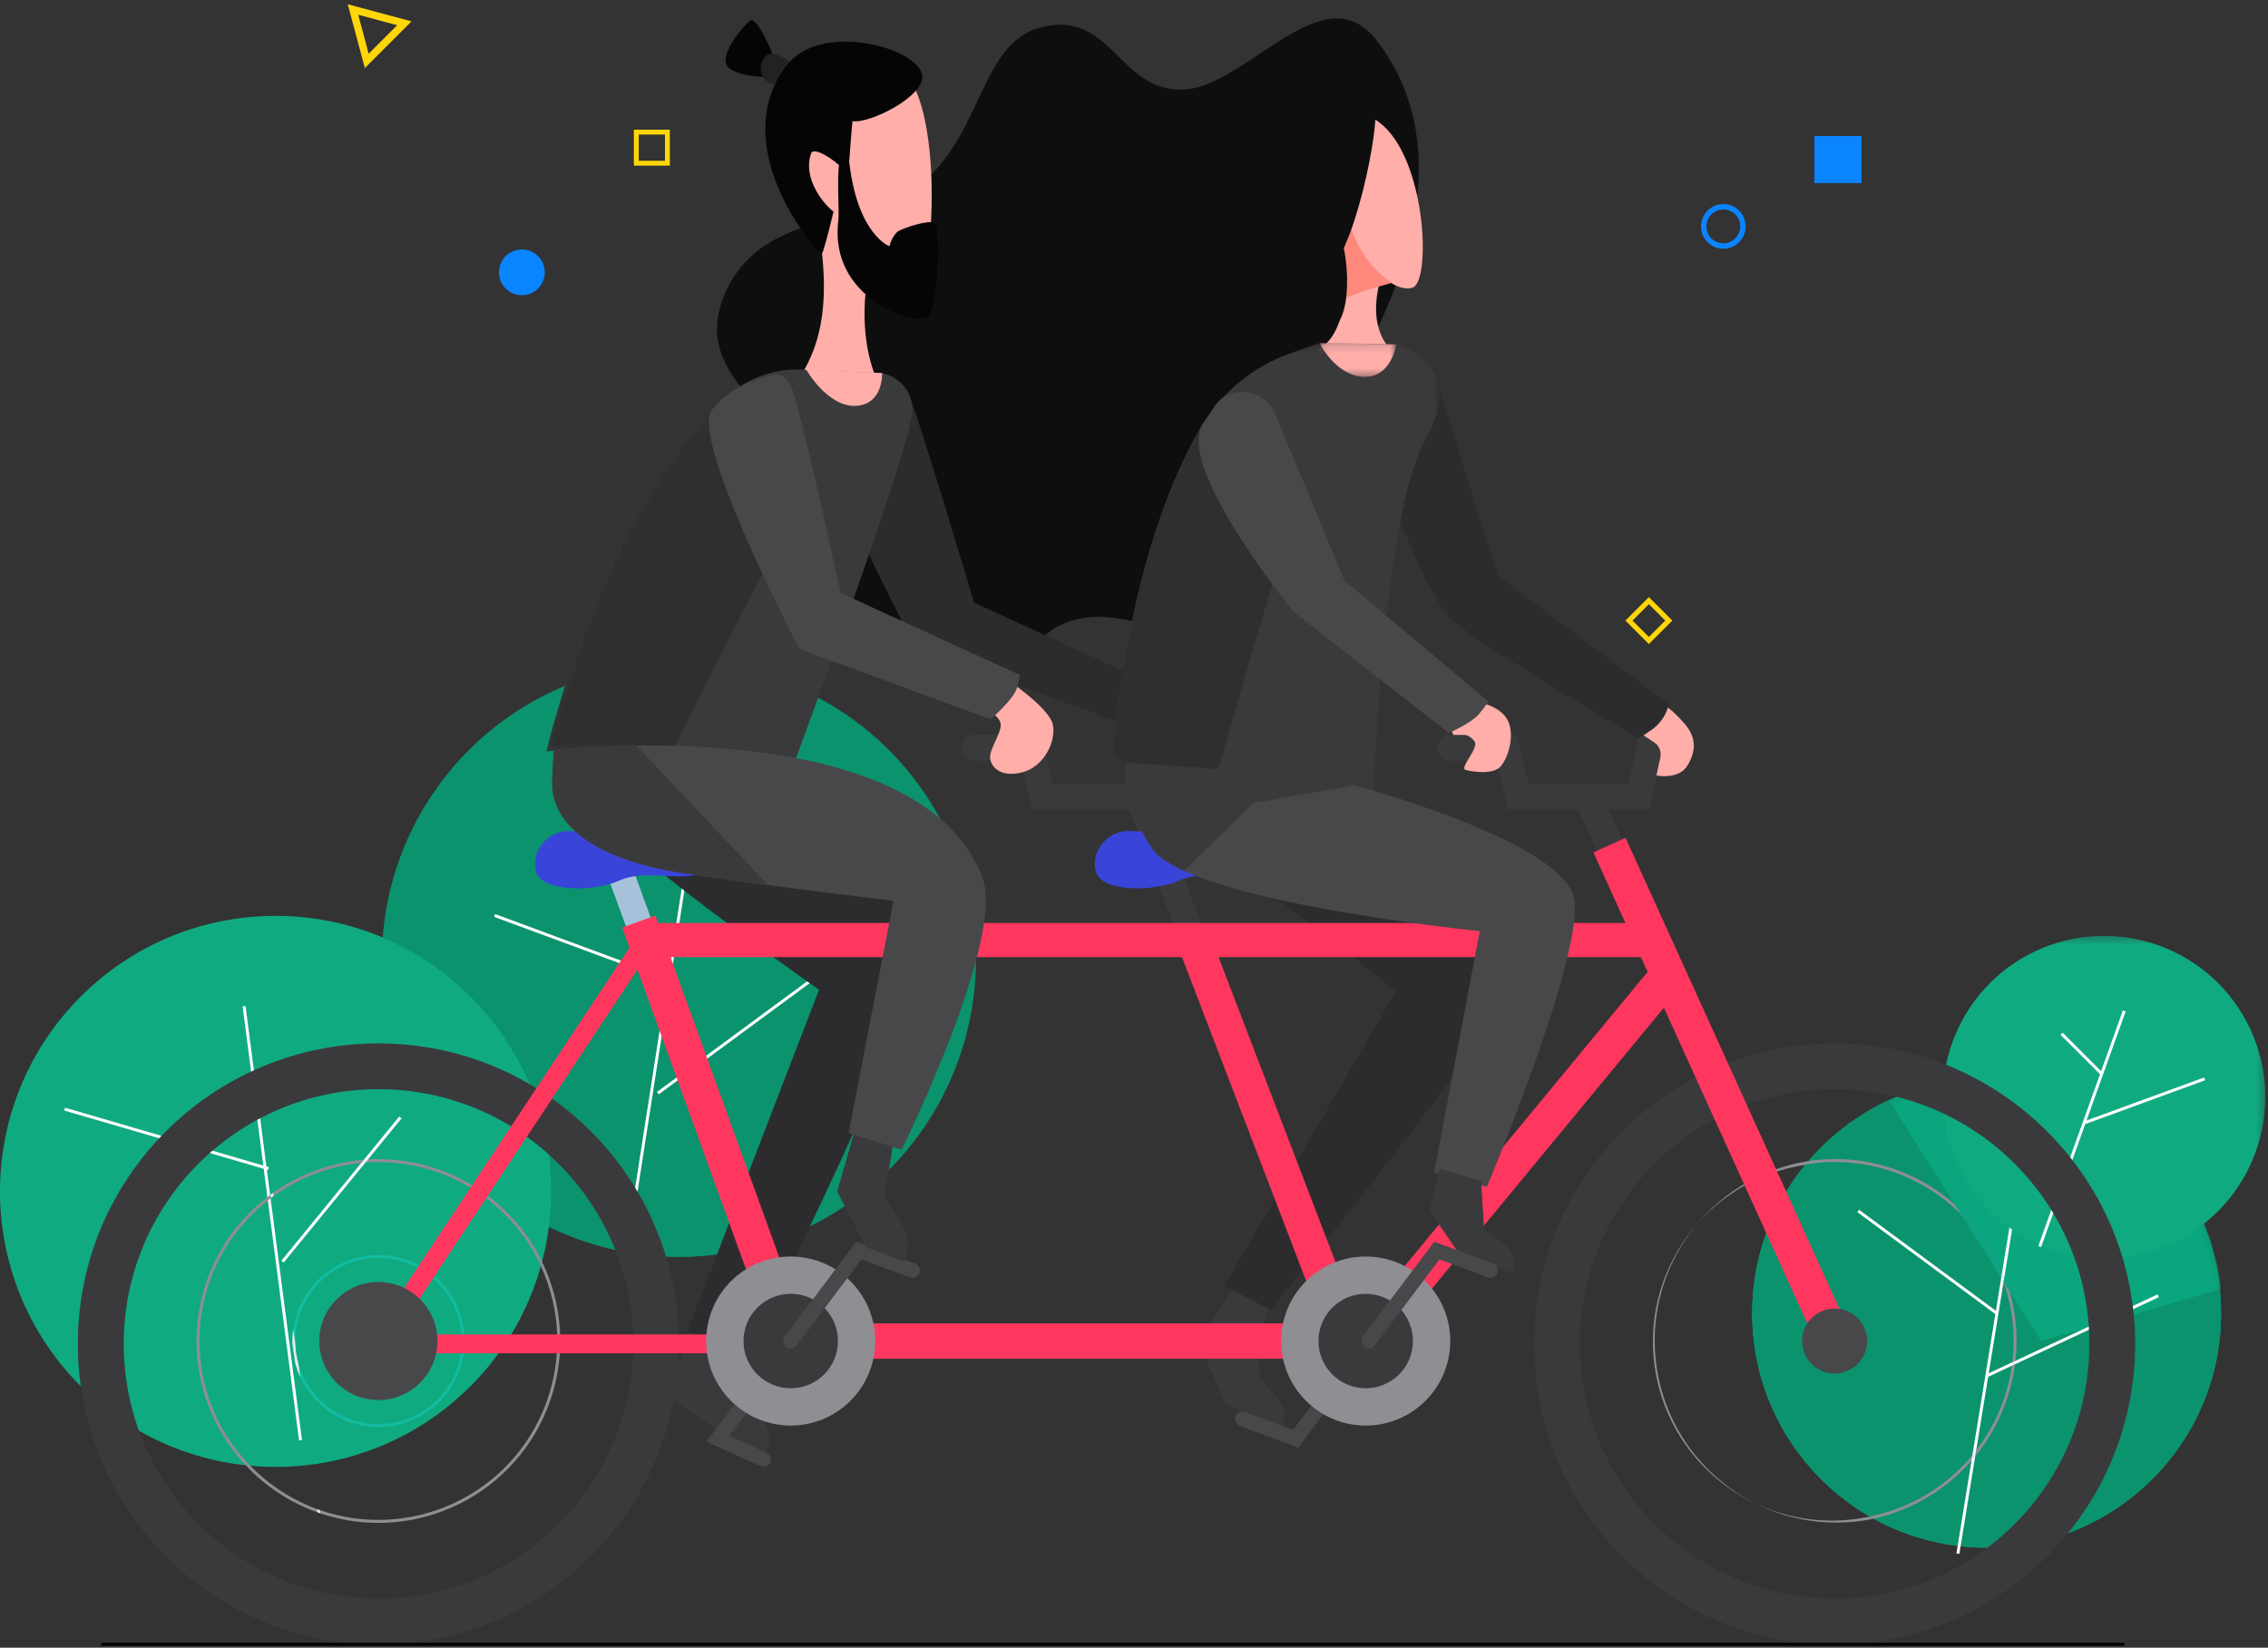 <?xml version="1.0" encoding="UTF-8"?>
<svg width="300px" height="218px" viewBox="0 0 300 218" version="1.1" xmlns="http://www.w3.org/2000/svg" xmlns:xlink="http://www.w3.org/1999/xlink">
    <rect x="0" y="0" width="300" height="218" fill="#333333" stroke="none"/>
    <defs>
        <path d="M31.232,0.094 C14.108,0.096 0.227,13.976 0.223,31.099 L0.223,31.099 C0.221,48.225 14.102,62.11 31.228,62.112 L31.228,62.112 C48.354,62.114 62.239,48.233 62.241,31.107 L62.241,31.107 C62.243,13.981 48.362,0.096 31.236,0.094 L31.236,0.094" id="path-empty-groups-1"></path>
        <polygon id="path-empty-groups-3" points="-0.001 0.329 42.674 0.329 42.674 43.005 -0.001 43.005"></polygon>
        <path d="M24.52,3.328 C8.355,16.236 0.317,50.656 0.317,50.656 L0.317,50.656 C0.317,50.656 5.726,49.561 18.743,51.274 L18.743,51.274 C32.006,53.018 32.937,52.592 32.937,52.592 L32.937,52.592 C32.937,52.592 48.888,9.559 48.727,5.421 L48.727,5.421 C48.567,1.283 44.734,0.591 44.734,0.591 L44.734,0.591 L35.108,0.227 L35.108,0.219 C35.108,0.219 34.494,0.098 33.48,0.098 L33.48,0.098 C31.492,0.098 27.966,0.564 24.52,3.328" id="path-empty-groups-5"></path>
        <polygon id="path-empty-groups-7" points="0.129 0.133 43.323 0.133 43.323 61.573 0.129 61.573"></polygon>
        <polygon id="path-empty-groups-9" points="0.106 0.133 10.24 0.133 10.24 4.6 0.106 4.6"></polygon>
        <path d="M0.58,6.226 L0.58,-5.77315973e-15 L6.806,-5.77315973e-15 L6.806,6.226 L0.58,6.226 Z" id="path-empty-groups-11"></path>
    </defs>
    <g id="User-group" stroke="none" stroke-width="1" fill="none" fill-rule="evenodd">
        <g id="Root---User-group---0.0" transform="translate(-1029, -165)">
            <g id="illustration/user-group" transform="translate(1029, 155)">
                <g id="Group-empty-groups-2">
                    <g id="illustration/htpothesis" transform="translate(140.5, 55.5) rotate(9) translate(-140.5, -55.5) translate(94, 7)" fill-rule="nonzero">
                        <g id="Group-empty-groups-57" transform="translate(0.898, 0.107)">
                            <g id="Group-empty-groups-56">
                                <g id="Group" transform="translate(0.062, 0)">
                                    <path d="M56.251,12.614 C64.227,10.96 71.997,-5.583 80.284,2.171 C100.174,20.783 79.87,56.661 77.694,59.349 C75.415,62.038 78.316,74.549 73.343,80.236 C67.231,87.163 58.426,79.719 50.657,85.509 C47.031,88.197 47.238,95.331 39.261,95.538 C30.56,95.745 29.213,89.334 24.448,89.851 C14.399,90.989 8.391,99.777 3.004,92.953 C-3.108,84.992 9.323,75.066 10.463,71.137 C12.949,62.555 -2.693,61.211 0.414,48.906 C3.315,37.326 16.264,37.326 22.687,31.432 C30.974,23.988 28.281,10.753 36.257,7.445 C45.166,3.619 47.756,14.475 56.251,12.614 Z" id="Path" fill="#0E0E0E"></path>
                                    <path d="M82.459,12.925 C89.296,16.647 92.508,32.673 90.125,33.811 C88.364,34.638 85.878,32.88 85.878,32.88 C85.878,32.88 84.269,40.584 89.966,43.169 C87.998,45.754 82.201,47.516 79.094,43.794 C83.03,41.002 81.113,31.743 80.491,29.468 C75.622,12.718 79.248,11.063 82.459,12.925 Z" id="Path" fill="#FFAEA9"></path>
                                    <path d="M87.328,33.604 C85.671,32.88 82.667,30.915 80.802,27.09 C81.009,28.02 79.973,29.675 79.973,29.675 L80.802,37.223 C80.698,37.223 81.734,36.085 87.328,33.604 Z" id="Path" fill="#FF887D"></path>
                                    <path d="M81.527,11.167 C82.459,13.028 82.045,30.915 78.212,34.431 C74.379,37.946 71.271,27.71 71.271,27.71 L74.276,13.648 C74.276,13.648 80.595,9.202 81.527,11.167 Z" id="Path" fill="#0E0E0E"></path>
                                    <path d="M79.766,28.951 C80.698,29.863 83.599,39.727 79.766,41.359 C75.933,42.99 70.443,37.897 70.443,37.897 L73.447,31.37 C73.447,31.37 78.834,28.039 79.766,28.951 Z" id="Path-Copy-2" fill="#0E0E0E"></path>
                                </g>
                            </g>
                        </g>
                    </g>
                    <g id="Ativo-4" transform="translate(109, 39.5) rotate(11) translate(-109, -39.5) translate(92, 15)">
                        <path d="M24.086,31.418 C24.086,31.418 29.991,32.502 30.677,31.418 C32.918,27.847 28.95,3.293 22.069,2.237 C13.474,0.848 10.311,10.575 14.16,19.635 C18.484,29.806 21.74,39.492 16.15,48.19 C17.983,48.843 29.029,48.788 30.044,46.092 C24.244,40.853 24.086,31.418 24.086,31.418 Z" id="Path" fill="#FFAEA9" fill-rule="nonzero"></path>
                        <path d="M6.251,4.266 C5.895,3.474 3.048,-0.653 2.296,0.097 C1.545,0.848 -0.657,4.975 0.306,6.364 C1.268,7.754 5.579,7.059 5.579,7.059 C5.579,7.059 6.62,5.058 6.251,4.266 Z" id="Path" fill="#050505"></path>
                        <path d="M8.202,4.266 C7.029,3.78 5.196,3.349 4.946,4.961 C4.734,5.612 4.838,6.331 5.224,6.885 C5.611,7.44 6.231,7.759 6.884,7.74 C8.36,7.754 9.428,4.752 8.202,4.266 Z" id="Path" fill="#222222" fill-rule="nonzero"></path>
                        <path d="M17.469,28.639 C17.825,28.194 18.128,17.856 18.128,17.856 L18.787,16.466 C18.787,16.466 18.18,11.478 18.128,10.547 C20.316,10.547 26.894,5.517 26.037,2.89 C24.916,-0.611 11.537,-1.723 8.162,4.975 C2.81,15.744 13.857,26.263 17.469,28.639 Z" id="Path" fill="#050505"></path>
                        <path d="M18.998,17.8 C18.536,16.869 13.725,14.438 13.554,15.841 C12.987,20.01 18.18,23.456 18.998,23.025 C19.815,22.594 19.433,18.731 18.998,17.8 Z" id="Path" fill="#FFAEA9" fill-rule="nonzero"></path>
                        <path d="M18.787,23.762 C19.459,34.156 31.27,35.545 32.694,34.211 C34.117,32.877 32.232,22.011 31.376,21.705 C30.519,21.399 27.302,23.192 26.749,23.789 C26.333,24.397 26.103,25.125 26.09,25.874 C26.09,25.874 21.713,25.207 18.8,16.147 C18.677,15.858 18.392,15.685 18.093,15.717 C17.795,15.748 17.548,15.977 17.482,16.286 C17.416,17.898 18.747,22.817 18.787,23.762 Z" id="Path" fill="#050505"></path>
                    </g>
                    <g id="Group-empty-groups-149" transform="translate(0, 55)">
                        <path d="M231.774,128.75 C231.772,145.875 245.653,159.761 262.78,159.763 C279.905,159.765 293.791,145.883 293.793,128.757 C293.795,111.632 279.913,97.747 262.787,97.744 L262.783,97.744 C245.66,97.747 231.779,111.626 231.774,128.75" id="Fill-1" fill="#08B98E"></path>
                        <g id="Group-empty-groups-5" transform="translate(231.551, 97.651)">
                            <mask id="mask-empty-groups-2" fill="white">
                                <use xlink:href="#path-empty-groups-1"></use>
                            </mask>
                            <use id="Clip-4" fill="#0A936D" xlink:href="#path-empty-groups-1"></use>
                            <path d="M38.448,34.776 L62.241,27.884 C60.457,10.851 45.203,-1.51 28.17,0.275 C24.764,0.631 21.442,1.55 18.336,2.992 L38.448,34.776" id="Fill-3" fill="#0AA67D" mask="url(#mask-empty-groups-2)"></path>
                        </g>
                        <g id="Group-empty-groups-112" transform="translate(0, 3.258)">
                            <polygon id="Fill-6" fill="#FFFFFF" points="259.174 157.33 258.788 157.263 266.343 110.777 266.73 110.84"></polygon>
                            <g id="Group-empty-groups-10" transform="translate(256.975, 75.227)">
                                <mask id="mask-empty-groups-4" fill="white">
                                    <use xlink:href="#path-empty-groups-3"></use>
                                </mask>
                                <g id="Clip-9"></g>
                                <path d="M1.561,29.668 C5.979,40.589 18.415,45.861 29.337,41.442 C40.258,37.024 45.53,24.588 41.111,13.666 C36.693,2.745 24.257,-2.527 13.335,1.892 C13.331,1.894 13.326,1.895 13.322,1.897 C2.41,6.322 -2.853,18.751 1.561,29.668" id="Fill-8" fill="#10AA80" mask="url(#mask-empty-groups-4)"></path>
                            </g>
                            <polygon id="Fill-11" fill="#FFFFFF" points="262.866 133.956 262.701 133.6 285.395 123.004 285.563 123.36"></polygon>
                            <polygon id="Fill-13" fill="#FFFFFF" points="245.681 112.115 245.913 111.801 264.256 125.354 264.024 125.669"></polygon>
                            <polygon id="Fill-15" fill="#FFFFFF" points="269.624 116.59 280.807 85.427 281.174 85.558 269.992 116.722"></polygon>
                            <polygon id="Fill-17" fill="#FFFFFF" points="275.628 100.124 291.544 94.3 291.678 94.667 275.763 100.491"></polygon>
                            <polygon id="Fill-19" fill="#FFFFFF" points="272.561 88.653 272.838 88.376 278.151 93.689 277.874 93.965"></polygon>
                            <path d="M53.522,63.718 C61.823,43.679 84.796,34.163 104.836,42.464 C124.875,50.764 134.391,73.738 126.09,93.777 C117.79,113.816 94.816,123.333 74.777,115.032 C54.738,106.731 45.221,83.758 53.522,63.718" id="Fill-21" fill="#0A936D"></path>
                            <path d="M56.546,57.849 C45.018,76.237 50.579,100.489 68.967,112.018 C77.508,117.372 87.779,119.24 97.658,117.235 L56.546,57.849 Z" id="Fill-23" fill="#0A936D"></path>
                            <polygon id="Fill-25" fill="#FFFFFF" points="83.489 112.267 90.77 65.449 91.157 65.499 83.876 112.316"></polygon>
                            <polygon id="Fill-27" fill="#FFFFFF" points="86.906 96.211 114.426 75.937 114.657 76.252 87.138 96.526"></polygon>
                            <polygon id="Fill-29" fill="#FFFFFF" points="65.357 73.045 65.493 72.678 88.975 81.364 88.838 81.731"></polygon>
                            <path d="M62.23,135.149 C47.993,149.384 24.912,149.383 10.676,135.147 C-3.559,120.91 -3.559,97.828 10.678,83.593 C24.914,69.359 47.994,69.359 62.23,83.593 C76.466,97.828 76.467,120.91 62.231,135.147 C62.231,135.147 62.23,135.148 62.23,135.149" id="Fill-31" fill="#10AA80"></path>
                            <polygon id="Fill-33" fill="#FFFFFF" points="39.558 142.326 32.092 84.896 32.48 84.841 39.945 142.267"></polygon>
                            <polygon id="Fill-35" fill="#FFFFFF" points="37.525 118.784 37.224 118.537 52.807 99.462 53.112 99.712"></polygon>
                            <polygon id="Fill-37" fill="#FFFFFF" points="8.497 98.671 8.607 98.296 35.56 106.168 35.45 106.543"></polygon>
                            <path d="M163.4,121.858 L158.554,129.168 L162.051,137.476 L169.482,140.765 C170.205,139.46 170.018,137.839 169.017,136.733 L166.74,134.222 L166.326,129.168 L168.543,122.687 L163.4,121.858 Z" id="Fill-39" fill="#3A3A3C"></path>
                            <path d="M158.554,62.605 L184.686,82.823 L161.945,121.858 L168.043,125.061 C168.043,125.061 196.232,90.426 198.258,84.868 C200.284,79.31 201.688,76.099 198.884,72.872 C196.079,69.645 158.554,62.605 158.554,62.605" id="Fill-41" fill="#2C2C2E"></path>
                            <path d="M218.206,58.842 L199.474,58.842 L197.91,52.4 L191.832,52.4 C190.885,52.401 190.118,51.635 190.117,50.689 C190.116,49.743 190.882,48.975 191.828,48.974 L191.832,48.974 L200.62,48.974 L202.185,55.416 L215.436,55.416 L216.766,48.974 L221.953,48.974 C222.899,48.975 223.665,49.743 223.664,50.689 C223.663,51.634 222.897,52.399 221.953,52.4 L219.539,52.4 L218.206,58.842 Z" id="Fill-43" fill="#3A3A3C"></path>
                            <path d="M220.337,45.207 C220.337,45.207 221.088,45.493 222.829,47.492 C224.57,49.49 224.21,51.356 223.22,53.01 C222.078,54.947 219.106,54.348 219.106,54.348 L219.528,52.392 C219.528,52.392 220.118,50.828 218.793,49.952 C217.467,49.076 216.403,48.387 216.403,48.387 L220.337,45.207 Z" id="Fill-45" fill="#FFAEA9"></path>
                            <path d="M189.927,1.69 L198.102,27.853 L220.753,44.871 C220.462,46.212 219.693,47.401 218.589,48.215 L216.806,49.439 C216.806,49.439 196.232,37.388 192.164,33.857 C188.096,30.325 181.306,10.388 181.306,10.388 L189.927,1.69 Z" id="Fill-47" fill="#2C2C2E"></path>
                            <path d="M92.206,126.767 L87.903,136.119 L96.555,142.103 L101.249,144.059 C102.068,142.563 101.865,140.714 100.74,139.432 L96.872,135.024 L98.437,126.763 L92.206,126.767 Z" id="Fill-49" fill="#3A3A3C"></path>
                            <path d="M171.731,143.272 L163.951,140.386 C163.456,140.171 163.229,139.595 163.443,139.1 C163.642,138.641 164.155,138.406 164.632,138.555 L171.043,140.933 L179.612,129.548 C179.937,129.116 180.55,129.028 180.981,129.352 C181.414,129.676 181.502,130.289 181.177,130.721 L171.731,143.272 Z" id="Fill-51" fill="#48484A"></path>
                            <path d="M155.276,58.842 L136.525,58.842 L134.98,52.4 L128.894,52.4 C127.948,52.401 127.18,51.635 127.179,50.689 C127.178,49.743 127.944,48.975 128.89,48.974 L128.894,48.974 L137.675,48.974 L139.24,55.416 L152.491,55.416 L153.825,48.974 L159.012,48.974 C159.958,48.975 160.724,49.743 160.723,50.689 C160.722,51.634 159.956,52.399 159.012,52.4 L156.606,52.4 L155.276,58.842 Z" id="Fill-53" fill="#3A3A3C"></path>
                            <path d="M150.242,47.167 C150.242,47.167 153.399,47.949 154.564,48.817 C155.73,49.686 154.232,54.02 155.738,54.587 C157.244,55.154 159.414,54.896 160.04,54.027 C160.666,53.159 160.486,49.22 160.064,47.245 C159.641,45.27 151.427,42.903 151.427,42.903 L150.242,47.167 Z" id="Fill-55" fill="#FBAC82"></path>
                            <path d="M100.959,145.795 C100.824,145.793 100.691,145.764 100.568,145.709 L93.426,142.494 L103.169,129.548 C103.494,129.115 104.106,129.028 104.538,129.352 C104.971,129.676 105.058,130.289 104.734,130.721 L96.461,141.716 L101.378,143.926 C101.87,144.147 102.091,144.726 101.869,145.218 C101.712,145.566 101.368,145.791 100.987,145.795 L100.959,145.795 Z" id="Fill-57" fill="#48484A"></path>
                            <path d="M98.362,51.829 C98.362,51.829 121.115,66.168 122.57,73.858 C124.024,81.548 98.518,131.507 98.518,131.507 L90.962,127.78 L108.34,82.694 C108.34,82.694 90.872,70.428 83.969,64.193 C77.065,57.958 98.362,51.829 98.362,51.829" id="Fill-59" fill="#2C2C2E"></path>
                            <path d="M118.404,2.566 C118.404,2.566 112.572,3.399 109.744,7.365 C106.917,11.331 121.193,37.482 121.193,37.482 L150.528,48.207 C150.528,48.207 151.873,46.964 152.217,45.411 C152.431,44.4 152.552,43.373 152.577,42.34 L128.847,31.479 C128.847,31.479 121.267,6.055 120.32,4.342 C119.21,2.331 118.404,2.566 118.404,2.566" id="Fill-61" fill="#2C2C2E"></path>
                            <path d="M50.061,117.79 C44.399,117.8 39.603,121.964 38.796,127.568 L39.078,129.473 L39.078,129.176 C39.073,123.104 43.992,118.178 50.065,118.173 C56.137,118.168 61.063,123.087 61.068,129.16 C61.072,135.232 56.153,140.158 50.081,140.163 C45.125,140.166 40.78,136.854 39.469,132.074 L39.747,133.967 C42.397,139.665 49.165,142.135 54.862,139.485 C60.56,136.834 63.03,130.067 60.38,124.369 C58.512,120.356 54.487,117.789 50.061,117.79 M38.679,129.501 C38.705,130.394 38.836,131.282 39.07,132.145 L38.679,129.501" id="Fill-63" fill="#12BCA1"></path>
                            <path d="M38.785,127.561 C38.709,128.093 38.671,128.63 38.671,129.168 L38.671,129.501 L39.062,132.145 C39.233,132.767 39.456,133.374 39.727,133.96 L39.45,132.066 C39.215,131.218 39.084,130.345 39.059,129.465 L38.777,127.561" id="Fill-65" fill="#E4EAF5"></path>
                            <path d="M71.703,118.69 C71.652,118.881 71.601,119.081 71.546,119.269 C77.01,131.145 71.811,145.203 59.934,150.667 C54.397,153.214 48.091,153.527 42.328,151.541 L42.391,151.975 C54.984,156.207 68.623,149.428 72.855,136.835 C74.859,130.869 74.446,124.354 71.703,118.69 M32.507,145.615 C35.125,148.409 38.371,150.54 41.976,151.831 L41.91,151.393 C38.586,150.166 35.578,148.212 33.106,145.674 L32.507,145.615" id="Fill-67" fill="#8E8E93"></path>
                            <path d="M50.057,105.11 C49.592,105.11 49.134,105.11 48.677,105.149 L48.336,105.563 C48.907,105.52 49.478,105.501 50.057,105.501 C59.299,105.504 67.696,110.878 71.57,119.269 C71.624,119.077 71.675,118.877 71.726,118.69 C67.701,110.387 59.288,105.113 50.061,105.11 M48.141,105.188 C43.818,105.529 39.668,107.039 36.137,109.557 L36.199,109.995 C39.603,107.521 43.608,106.006 47.797,105.61 L48.141,105.188 M35.769,109.819 C25.085,117.692 22.805,132.736 30.679,143.421 C31.244,144.188 31.855,144.921 32.507,145.615 L33.106,145.674 C23.989,136.328 24.176,121.36 33.523,112.245 C34.253,111.532 35.028,110.869 35.844,110.257 L35.777,109.819" id="Fill-69" fill="#8E8E93"></path>
                            <path d="M36.129,109.541 L35.769,109.803 L35.836,110.241 L36.191,109.979 L36.129,109.541 L36.129,109.541 Z M41.91,151.392 L41.976,151.831 L42.391,151.975 L42.328,151.541 L41.91,151.392 Z" id="Fill-71" fill="#E4EAF5"></path>
                            <path d="M48.669,105.153 L48.133,105.192 L47.789,105.614 C47.964,105.594 48.149,105.579 48.329,105.567 L48.669,105.153" id="Fill-73" fill="#E4EAF5"></path>
                            <path d="M239.21,105.36 C226.083,107.419 217.111,119.729 219.17,132.856 C221.228,145.982 233.539,154.955 246.666,152.896 C247.05,152.836 247.433,152.766 247.815,152.687 L247.298,152.394 C234.521,155.149 221.929,147.025 219.173,134.247 C216.418,121.47 224.542,108.878 237.32,106.123 C237.817,106.015 238.319,105.924 238.822,105.849 C238.948,105.696 239.073,105.544 239.214,105.395" id="Fill-75" fill="#8E8E93"></path>
                            <path d="M242.687,105.098 C241.527,105.098 240.369,105.181 239.222,105.348 C239.093,105.497 238.967,105.649 238.831,105.802 C246.371,104.558 254.047,107.036 259.439,112.451 L258.599,111.121 C254.208,107.227 248.543,105.079 242.675,105.082 M265.021,121.287 L265.021,121.334 C265.902,123.848 266.35,126.493 266.346,129.157 C266.347,130.096 266.293,131.035 266.182,131.969 L266.597,131.773 C266.936,128.667 266.67,125.524 265.815,122.519 L265.033,121.287 M266.535,132.243 L266.116,132.438 C265.545,136.533 263.908,140.406 261.368,143.668 L261.239,144.45 C264.121,140.961 265.957,136.727 266.535,132.239 M260.883,144.286 C257.422,148.456 252.636,151.313 247.322,152.378 L247.838,152.672 C252.845,151.564 257.367,148.886 260.746,145.029 L260.867,144.286" id="Fill-77" fill="#8E8E93"></path>
                            <path d="M258.602,111.16 L259.443,112.49 C261.749,114.806 263.553,117.571 264.743,120.614 L264.864,119.875 C263.457,116.539 261.318,113.56 258.606,111.16 M265.142,120.563 L265.021,121.299 L265.803,122.531 C265.61,121.863 265.391,121.211 265.146,120.575" id="Fill-79" fill="#15A187"></path>
                            <path d="M264.86,119.867 L264.739,120.606 C264.833,120.853 264.927,121.099 265.013,121.349 L265.013,121.302 L265.134,120.567 C265.044,120.329 264.95,120.098 264.853,119.867 M261.368,143.668 C261.203,143.875 261.039,144.082 260.867,144.286 L260.746,145.029 C260.914,144.841 261.078,144.638 261.238,144.454 L261.368,143.671" id="Fill-81" fill="#E4EAF5"></path>
                            <path d="M266.589,131.785 L266.175,131.981 L266.116,132.438 L266.534,132.243 C266.534,132.09 266.573,131.937 266.589,131.785" id="Fill-83" fill="#E4EAF5"></path>
                            <polygon id="Fill-85" fill="#3A3A3C" points="208.275 57.782 211.623 56.263 235.041 107.839 231.693 109.359"></polygon>
                            <polygon id="Fill-87" fill="#3A3A3C" points="149.357 58.736 152.599 57.489 173.172 110.999 169.93 112.246"></polygon>
                            <polygon id="Fill-89" fill="#A7C1DB" points="80.615 68.314 83.878 67.124 99.939 111.156 96.676 112.346"></polygon>
                            <path d="M50.061,163.24 C31.451,163.238 16.367,148.15 16.369,129.54 C16.371,110.93 31.459,95.845 50.069,95.847 C68.678,95.85 83.761,110.935 83.761,129.544 C83.761,148.153 68.675,163.24 50.065,163.24 L50.061,163.24 Z M50.061,89.789 C28.105,89.782 10.301,107.576 10.295,129.532 C10.288,151.488 28.082,169.292 50.038,169.299 C71.994,169.305 89.798,151.511 89.804,129.555 L89.804,129.544 C89.804,107.592 72.012,89.795 50.061,89.789 L50.061,89.789 Z" id="Fill-91" fill="#3A3A3C"></path>
                            <polygon id="Fill-93" fill="#FF375F" points="104.597 130.791 47.73 130.791 84.387 75.426 86.468 76.803 52.373 128.296 104.597 128.296"></polygon>
                            <polygon id="Fill-95" fill="#FF375F" points="86.049 78.375 218.589 78.375 218.589 73.858 86.049 73.858"></polygon>
                            <polygon id="Fill-97" fill="#FF375F" points="155.499 76.166 159.717 74.548 181.565 131.524 177.347 133.141"></polygon>
                            <path d="M242.675,163.24 C224.066,163.24 208.979,148.153 208.979,129.544 C208.979,110.934 224.066,95.847 242.675,95.847 C261.285,95.847 276.371,110.934 276.371,129.544 C276.37,148.153 261.284,163.238 242.675,163.24 M242.675,89.789 C220.719,89.787 202.918,107.584 202.917,129.54 C202.915,151.496 220.712,169.296 242.667,169.299 C264.623,169.301 282.424,151.504 282.426,129.548 L282.426,129.544 C282.424,107.59 264.629,89.793 242.675,89.789" id="Fill-98" fill="#3A3A3C"></path>
                            <path d="M50.049,121.357 C54.363,121.357 57.861,124.854 57.861,129.168 C57.861,133.482 54.363,136.979 50.049,136.979 C45.735,136.979 42.238,133.482 42.238,129.168 C42.238,124.854 45.735,121.357 50.049,121.357" id="Fill-99" fill="#48484A"></path>
                            <polygon id="Fill-100" fill="#FF375F" points="181.748 131.507 102.958 131.507 82.307 74.464 86.703 72.872 106.236 126.829 179.546 126.829 219 79.04 222.606 82.017"></polygon>
                            <path d="M191.832,129.168 C191.832,135.344 186.825,140.351 180.649,140.351 C174.473,140.351 169.467,135.344 169.467,129.168 C169.467,122.992 174.473,117.986 180.649,117.986 C186.825,117.986 191.832,122.992 191.832,129.168" id="Fill-101" fill="#8E8E93"></path>
                            <path d="M115.772,129.168 C115.772,135.344 110.765,140.351 104.589,140.351 C98.413,140.351 93.407,135.344 93.407,129.168 C93.407,122.992 98.413,117.986 104.589,117.986 C110.765,117.986 115.772,122.992 115.772,129.168" id="Fill-102" fill="#8E8E93"></path>
                            <polygon id="Fill-103" fill="#FF375F" points="210.764 64.523 215.02 62.591 244.803 128.185 240.547 130.117"></polygon>
                            <polygon id="Fill-104" fill="#000000" points="13.392 169.49 280.999 169.49 280.999 169.099 13.392 169.099"></polygon>
                            <path d="M75.41,61.694 C73.242,61.612 71.325,63.094 70.858,65.214 C70.714,65.862 70.741,66.535 70.936,67.169 C71.785,69.755 78.513,69.782 81.951,68.233 C85.389,66.684 90.227,68.464 92.534,67.248 C94.842,66.031 94.518,64.846 88.556,63.203 C84.547,62.089 78.766,61.776 75.41,61.694" id="Fill-105" fill="#3945D8"></path>
                            <path d="M149.456,61.694 C147.287,61.612 145.371,63.094 144.903,65.214 C144.76,65.862 144.787,66.535 144.982,67.169 C145.83,69.755 152.558,69.782 155.996,68.233 C159.434,66.684 164.272,68.464 166.584,67.248 C168.896,66.031 168.563,64.846 162.602,63.203 C158.593,62.089 152.812,61.776 149.456,61.694" id="Fill-106" fill="#3945D8"></path>
                            <path d="M246.978,129.168 C246.978,131.544 245.051,133.471 242.675,133.471 C240.299,133.471 238.373,131.544 238.373,129.168 C238.373,126.792 240.299,124.866 242.675,124.866 C245.051,124.866 246.978,126.792 246.978,129.168" id="Fill-107" fill="#48484A"></path>
                            <path d="M104.597,122.922 C108.047,122.922 110.844,125.718 110.844,129.168 C110.844,132.618 108.047,135.415 104.597,135.415 C101.147,135.415 98.35,132.618 98.35,129.168 C98.35,125.718 101.147,122.922 104.597,122.922" id="Fill-108" fill="#3A3A3C"></path>
                            <path d="M180.649,122.922 C184.099,122.922 186.896,125.718 186.896,129.168 C186.896,132.618 184.099,135.415 180.649,135.415 C177.199,135.415 174.403,132.618 174.403,129.168 C174.403,125.718 177.199,122.922 180.649,122.922" id="Fill-109" fill="#3A3A3C"></path>
                            <path d="M104.597,130.146 C104.059,130.15 103.619,129.718 103.615,129.18 C103.613,128.964 103.684,128.753 103.815,128.582 L113.261,116.026 L121.036,118.913 C121.543,119.1 121.801,119.664 121.613,120.17 C121.425,120.677 120.862,120.935 120.356,120.747 L113.945,118.369 L105.379,129.755 C105.193,129.999 104.904,130.144 104.597,130.146" id="Fill-110" fill="#48484A"></path>
                        </g>
                        <g id="Group-empty-groups-115" transform="translate(71.969, 3.778)">
                            <mask id="mask-empty-groups-6" fill="white">
                                <use xlink:href="#path-empty-groups-5"></use>
                            </mask>
                            <use id="Clip-114" fill="#3A3A3C" xlink:href="#path-empty-groups-5"></use>
                            <path d="M0.317,50.621 C0.317,50.621 5.171,49.639 16.744,50.988 L30.645,23.562 L26.12,2.194 C25.563,2.537 25.028,2.916 24.52,3.329 C8.355,16.236 0.317,50.621 0.317,50.621" id="Fill-113" fill="#2F2F30" mask="url(#mask-empty-groups-6)"></path>
                        </g>
                        <g id="Group-empty-groups-148" transform="translate(72.751, 0.258)">
                            <path d="M57.794,48.767 C57.794,48.767 59.272,49.259 59.585,50.401 C59.898,51.544 58.021,53.894 58.224,55.142 C58.427,56.39 59.789,57.634 62.527,56.91 C65.265,56.186 66.946,52.96 66.532,50.675 C66.117,48.391 60.297,44.546 60.297,44.546 L57.794,48.767 Z" id="Fill-116" fill="#FFAEA9"></path>
                            <path d="M30.051,4.263 C30.051,4.263 24.219,5.096 21.391,9.059 C18.563,13.021 32.996,40.604 32.996,40.604 L58.275,49.913 C58.275,49.913 61.471,47.175 61.819,45.61 L62.163,44.046 L38.444,33.192 C38.444,33.192 32.914,7.768 31.963,6.043 C30.857,4.025 30.051,4.263 30.051,4.263" id="Fill-118" fill="#48484A"></path>
                            <path d="M40.342,104.167 L37.995,112.381 L41.734,119.726 L46.877,121.682 C47.546,120.113 47.43,118.321 46.564,116.851 L44.264,112.94 L45.638,104.632 L40.342,104.167 Z" id="Fill-120" fill="#3A3A3C"></path>
                            <path d="M0.571,53.984 C0.571,53.984 0.438,54.031 0.293,58.013 C0.074,64.044 6.238,68.527 17.574,70.252 C28.909,71.977 45.434,73.924 45.434,73.924 L39.5,104.632 L46.513,106.85 C46.513,106.85 60.293,78.97 57.196,70.827 C48.676,48.493 0.571,53.984 0.571,53.984" id="Fill-122" fill="#48484A"></path>
                            <g id="Group-empty-groups-126" transform="translate(74.316, 0)">
                                <mask id="mask-empty-groups-8" fill="white">
                                    <use xlink:href="#path-empty-groups-7"></use>
                                </mask>
                                <g id="Clip-125"></g>
                                <path d="M27.485,0.133 L23.785,1.42 C18.591,3.227 14.234,6.866 11.531,11.656 C7.306,19.134 2.057,32.558 0.129,54.829 C0.129,54.829 20.343,65.323 34.599,60.129 C34.599,60.129 35.879,22.518 41.535,12.751 C47.19,2.984 37.623,0.274 37.623,0.274 L27.485,0.133 Z" id="Fill-124" fill="#3A3A3C" mask="url(#mask-empty-groups-8)"></path>
                            </g>
                            <path d="M96.759,27.837 L87.958,8.558 C87.17,9.53 86.463,10.566 85.846,11.656 C81.622,19.134 76.373,32.558 74.444,54.829 C78.606,56.879 82.956,58.522 87.434,59.734 L96.759,27.837 Z" id="Fill-127" fill="#2F2F30"></path>
                            <g id="Group-empty-groups-131" transform="translate(101.695, 0)">
                                <mask id="mask-empty-groups-10" fill="white">
                                    <use xlink:href="#path-empty-groups-9"></use>
                                </mask>
                                <g id="Clip-130"></g>
                                <path d="M0.106,0.133 C0.106,0.133 2.186,4.435 5.91,4.596 C9.633,4.756 10.24,0.293 10.24,0.293 L0.106,0.133 Z" id="Fill-129" fill="#FFAEA9" mask="url(#mask-empty-groups-10)"></path>
                            </g>
                            <path d="M33.896,3.657 C33.896,3.657 36.716,8.597 40.416,8.441 C44.116,8.284 43.936,4.103 43.936,4.103 L33.896,3.657 Z" id="Fill-132" fill="#FFAEA9"></path>
                            <path d="M123.324,47.765 C123.324,47.765 126.027,48.336 126.805,50.312 C127.584,52.287 126.704,55.091 125.714,56.179 C124.725,57.266 121.924,56.851 121.091,56.593 C120.258,56.335 122.961,53.668 122.288,52.819 C121.616,51.97 120.989,51.97 120.989,51.97 L119.487,51.97 L118.846,50.527 L123.324,47.765 Z" id="Fill-134" fill="#FFAEA9"></path>
                            <path d="M95.859,9.356 C94.35,5.969 89.343,5.589 87.68,8.902 C87.649,8.961 86.225,11.05 86.194,11.108 C83.19,17.186 98.386,35.714 98.386,35.714 L118.901,51.728 C118.901,51.728 121.94,50.362 122.875,49.22 C123.325,48.693 123.741,48.138 124.122,47.558 L105.094,31.557 L95.859,9.356 Z" id="Fill-136" fill="#48484A"></path>
                            <path d="M76.193,55.67 C76.193,55.67 74.93,59.734 79.569,66.892 C84.207,74.05 122.984,77.937 122.984,77.937 L116.945,109.893 L123.923,111.767 C123.923,111.767 136.365,82.299 135.539,73.967 C134.937,67.94 117.966,62.061 108.633,59.261 C104.959,58.167 101.177,57.476 97.353,57.2 L76.193,55.67 Z" id="Fill-138" fill="#48484A"></path>
                            <path d="M117.641,109.349 L116.351,114.95 L120.286,120.669 L127.377,123.16 C127.877,121.684 127.347,120.055 126.074,119.155 L123.559,117.395 L123.168,111.008 L117.641,109.349 Z" id="Fill-140" fill="#3A3A3C"></path>
                            <path d="M108.301,133.146 C107.761,133.146 107.323,132.708 107.323,132.168 C107.323,131.957 107.392,131.751 107.519,131.582 L116.964,119.026 L124.74,121.913 C125.251,122.089 125.522,122.646 125.346,123.156 C125.169,123.667 124.613,123.938 124.102,123.761 C124.089,123.757 124.076,123.752 124.064,123.747 L117.653,121.369 L109.083,132.755 C108.898,133.001 108.609,133.146 108.301,133.146" id="Fill-142" fill="#48484A"></path>
                            <path d="M11.433,53.394 C5.014,53.476 0.571,53.98 0.571,53.98 C0.571,53.98 0.438,54.027 0.293,58.009 C0.074,64.04 6.239,68.523 17.574,70.248 C21.043,70.776 25.005,71.323 28.827,71.812 L11.433,53.394 Z" id="Fill-144" fill="#3A3A3C"></path>
                            <path d="M93.063,60.97 L106.416,58.666 C103.443,57.919 100.41,57.431 97.353,57.207 L76.193,55.67 C76.193,55.67 74.93,59.734 79.568,66.892 C80.284,67.995 81.809,69.02 83.871,69.962 L93.063,60.97 Z" id="Fill-146" fill="#3A3A3C"></path>
                        </g>
                    </g>
                    <g id="Group" transform="translate(46, 10)">
                        <path d="M25.176,33.888 C26.36,35.072 26.36,36.992 25.176,38.176 C23.992,39.36 22.072,39.36 20.888,38.176 C19.704,36.992 19.704,35.072 20.888,33.888 C22.072,32.704 23.992,32.704 25.176,33.888" id="Fill-27" fill="#0A84FF"></path>
                        <g id="Group-empty-groups-31" transform="translate(193.42, 18)">
                            <mask id="mask-empty-groups-12" fill="white">
                                <use xlink:href="#path-empty-groups-11"></use>
                            </mask>
                            <use id="Combined-Shape" fill="#0A84FF" xlink:href="#path-empty-groups-11"></use>
                        </g>
                        <g id="Group-empty-groups-34" transform="translate(0, 0.346)" fill="#FFD60A">
                            <path d="M-2.78709677e-05,0.22 L2.26,8.656 L8.436,2.481 L-2.78709677e-05,0.22 Z M1.385,1.606 L6.543,2.988 L2.767,6.763 L1.385,1.606 Z" id="Fill-32"></path>
                        </g>
                        <path d="M181.953,27 C180.322,27 179,28.322 179,29.953 C179,31.584 180.322,32.907 181.953,32.907 C183.585,32.907 184.907,31.584 184.907,29.953 C184.907,28.322 183.585,27 181.953,27 M181.953,27.717 C183.186,27.717 184.189,28.72 184.189,29.953 C184.189,31.186 183.186,32.189 181.953,32.189 C180.72,32.189 179.718,31.186 179.718,29.953 C179.718,28.72 180.72,27.717 181.953,27.717" id="Fill-35" fill="#0A84FF"></path>
                        <path d="M37.845,21.916 L42.604,21.916 L42.604,17.157 L37.845,17.157 L37.845,21.916 Z M38.49,21.271 L41.959,21.271 L41.959,17.802 L38.49,17.802 L38.49,21.271 Z" id="Fill-37" fill="#FFD60A"></path>
                        <path d="M172.105,79 L169,82.105 L172.105,85.21 L175.21,82.105 L172.105,79 Z M172.105,79.939 L174.271,82.105 L172.105,84.271 L169.939,82.105 L172.105,79.939 Z" id="Fill-39" fill="#FFD60A"></path>
                    </g>
                </g>
            </g>
        </g>
    </g>
</svg>